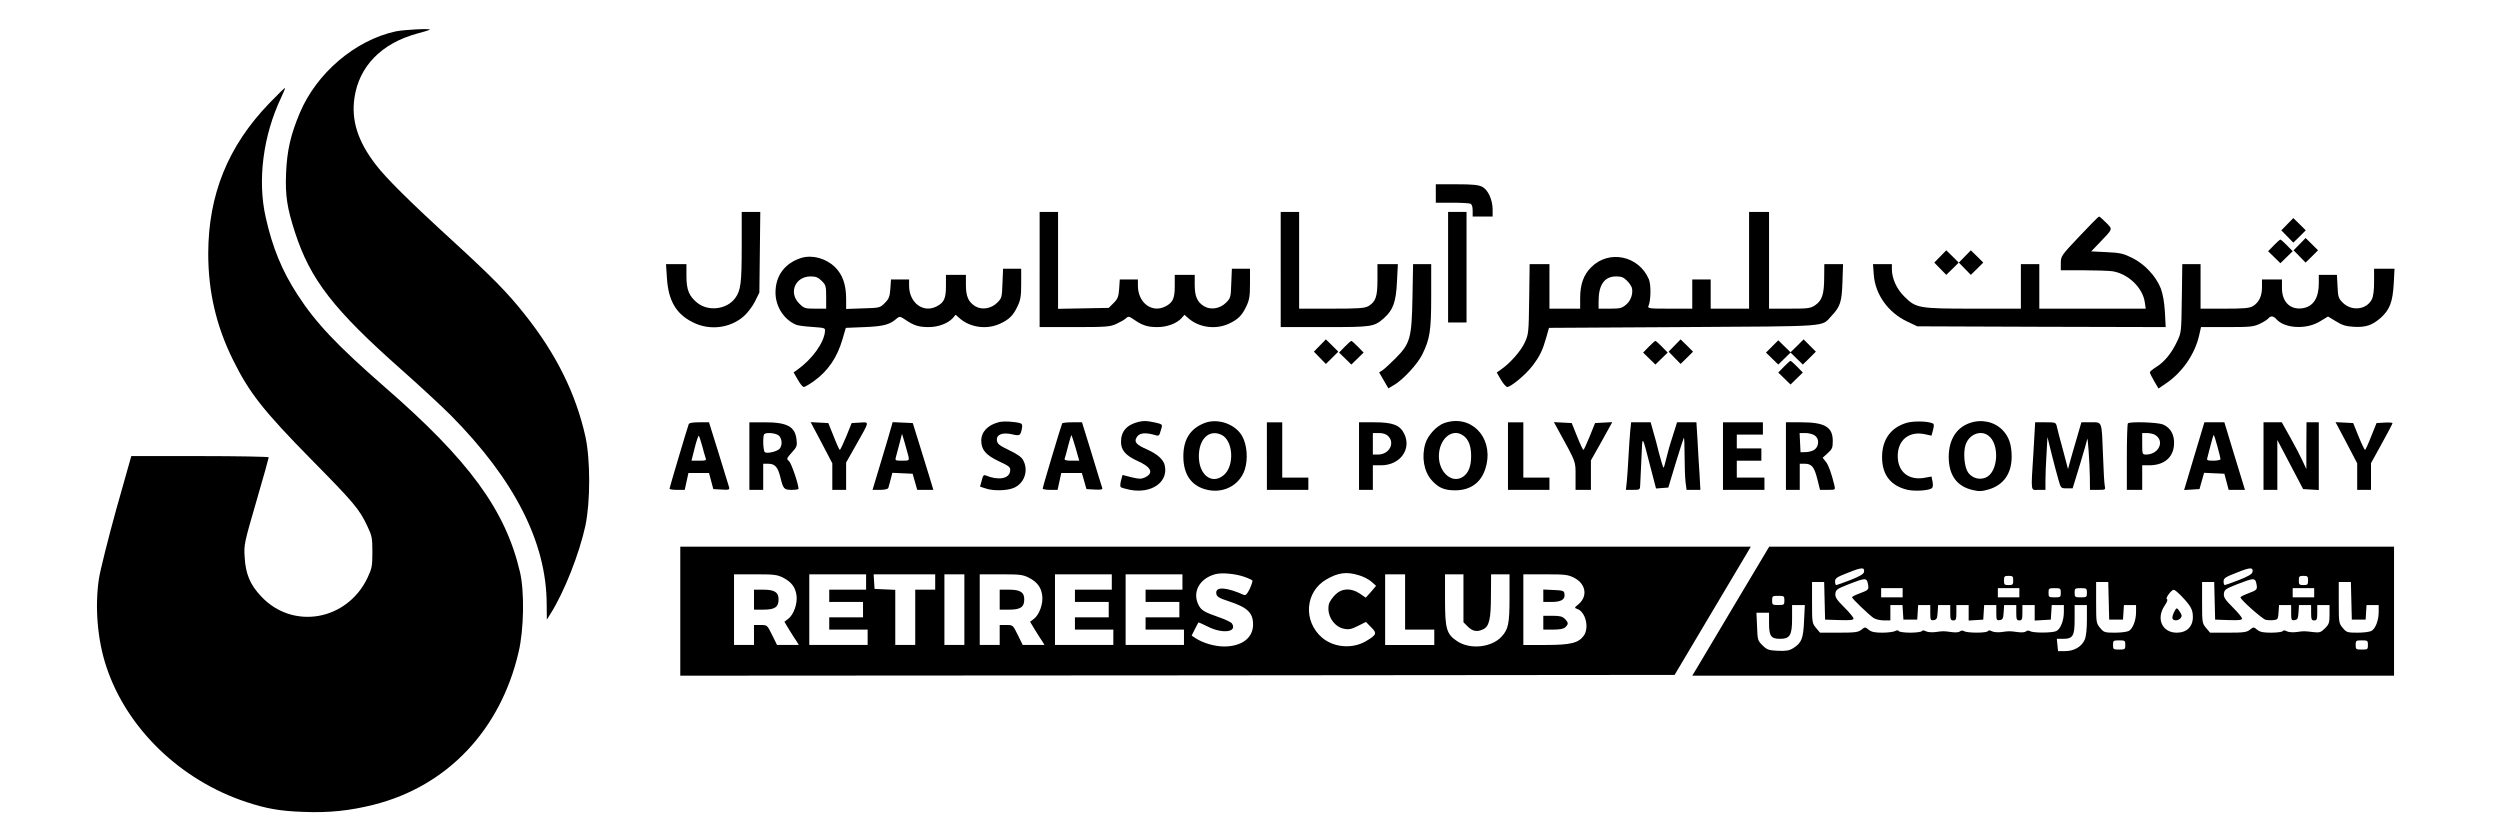<?xml version="1.0" standalone="no"?>
<!DOCTYPE svg PUBLIC "-//W3C//DTD SVG 20010904//EN"
 "http://www.w3.org/TR/2001/REC-SVG-20010904/DTD/svg10.dtd">
<svg version="1.0" xmlns="http://www.w3.org/2000/svg"
 width="1628pt" height="532pt" viewBox="0 0 1628 532"
 preserveAspectRatio="xMidYMid meet">

<g transform="translate(0,532) scale(0.1,-0.1)"
fill="#000000" stroke="none">
<path d="M2574 5115 c-262 -58 -512 -271 -621 -529 -60 -142 -84 -246 -90
-392 -6 -147 6 -227 58 -387 100 -308 251 -503 694 -895 121 -107 265 -241
320 -296 416 -420 624 -829 625 -1230 l1 -101 25 40 c89 141 186 388 226 571
33 157 33 432 0 582 -63 281 -191 539 -396 796 -111 140 -207 238 -471 480
-278 254 -434 409 -499 495 -116 151 -159 287 -138 433 30 206 175 355 407
419 44 12 82 23 84 25 11 10 -171 1 -225 -11z"/>
<path d="M1753 4647 c-268 -278 -396 -594 -397 -977 0 -250 52 -473 162 -695
105 -213 198 -331 512 -650 276 -280 310 -320 363 -433 29 -61 32 -75 32 -167
0 -92 -3 -106 -32 -168 -133 -279 -486 -341 -692 -121 -73 77 -102 147 -108
259 -5 77 -2 91 76 359 45 154 81 283 81 288 0 4 -201 8 -448 8 l-447 0 -98
-347 c-53 -192 -104 -395 -113 -453 -27 -181 -10 -395 48 -570 132 -402 483
-742 913 -883 129 -43 221 -59 370 -64 167 -7 306 8 460 47 478 121 824 486
942 993 35 147 39 395 9 522 -94 403 -331 727 -881 1205 -309 270 -448 416
-567 600 -101 155 -164 308 -208 506 -54 240 -17 531 101 779 15 32 27 61 25
62 -2 2 -48 -43 -103 -100z"/>
<path d="M9350 4060 l0 -60 104 0 c57 0 111 -3 120 -6 11 -4 16 -19 16 -45 l0
-39 65 0 65 0 0 48 c-1 62 -30 127 -69 146 -23 12 -62 16 -166 16 l-135 0 0
-60z"/>
<path d="M4830 3713 c0 -237 -6 -285 -43 -335 -54 -73 -173 -88 -245 -31 -55
44 -72 85 -72 176 l0 77 -66 0 -67 0 6 -90 c9 -148 60 -235 169 -289 109 -55
242 -39 332 40 25 22 57 65 73 97 l28 57 3 263 3 262 -60 0 -61 0 0 -227z"/>
<path d="M6770 3565 l0 -375 228 0 c207 0 231 2 272 21 24 11 53 27 62 36 16
15 21 14 55 -10 54 -37 87 -47 151 -47 62 0 125 24 156 58 l19 22 30 -26 c68
-57 173 -71 257 -33 60 27 88 54 116 114 20 42 24 66 24 148 l0 97 -59 0 -59
0 -4 -95 c-3 -90 -4 -96 -34 -126 -39 -39 -99 -49 -142 -24 -45 27 -62 64 -62
139 l0 66 -65 0 -65 0 0 -73 c0 -80 -12 -107 -60 -132 -88 -46 -180 23 -180
135 l0 40 -59 0 -59 0 -4 -60 c-4 -52 -9 -66 -36 -93 l-32 -32 -165 -3 -165
-3 0 315 0 316 -60 0 -60 0 0 -375z"/>
<path d="M8340 3565 l0 -375 285 0 c312 0 322 1 388 59 59 53 78 104 84 236
l6 115 -67 0 -66 0 0 -101 c0 -111 -11 -144 -60 -173 -24 -13 -62 -16 -239
-16 l-211 0 0 315 0 315 -60 0 -60 0 0 -375z"/>
<path d="M9430 3580 l0 -360 60 0 60 0 0 360 0 360 -60 0 -60 0 0 -360z"/>
<path d="M11390 3625 l0 -315 -125 0 -125 0 0 95 0 95 -60 0 -60 0 0 -95 0
-95 -146 0 c-135 0 -146 1 -139 18 16 36 17 137 3 172 -65 155 -260 196 -376
80 -50 -50 -72 -112 -72 -202 l0 -68 -100 0 -100 0 0 145 0 145 -64 0 -65 0
-3 -227 c-3 -222 -4 -229 -29 -284 -26 -56 -95 -134 -153 -174 l-29 -21 27
-47 c15 -26 34 -47 41 -47 24 0 125 84 166 140 47 62 65 100 89 185 l17 60
874 5 c969 6 898 0 965 72 58 61 68 92 72 221 l4 117 -61 0 -61 0 -1 -87 c0
-109 -14 -150 -58 -180 -31 -21 -45 -23 -167 -23 l-134 0 0 315 0 315 -65 0
-65 0 0 -315z m-797 -131 c15 -14 29 -35 33 -46 11 -36 -5 -86 -37 -112 -27
-23 -40 -26 -105 -26 l-74 0 0 48 c0 108 38 162 115 162 32 0 48 -6 68 -26z"/>
<path d="M13541 3781 c-119 -126 -121 -129 -121 -175 l0 -46 144 0 c79 0 164
-3 190 -6 103 -15 200 -107 213 -203 l6 -41 -347 0 -346 0 0 145 0 145 -60 0
-60 0 0 -145 0 -145 -308 0 c-358 0 -376 3 -452 80 -49 48 -80 117 -80 177 l0
33 -61 0 -62 0 5 -68 c9 -129 93 -247 218 -306 l65 -31 809 -3 809 -2 -5 97
c-4 66 -13 117 -27 155 -31 79 -105 159 -187 199 -56 28 -78 33 -165 37 l-101
5 49 51 c96 100 92 91 48 136 -22 22 -42 40 -46 40 -4 0 -61 -58 -128 -129z"/>
<path d="M14895 3860 l-39 -40 39 -40 39 -40 41 40 40 40 -40 40 -41 40 -39
-40z"/>
<path d="M14975 3730 l-39 -40 39 -40 39 -40 41 40 40 40 -40 40 -41 40 -39
-40z"/>
<path d="M14807 3722 l-37 -38 40 -39 40 -39 40 39 40 39 -37 38 c-20 21 -40
38 -43 38 -3 0 -23 -17 -43 -38z"/>
<path d="M12635 3650 l-39 -40 39 -40 39 -40 41 40 40 40 -40 40 -41 40 -39
-40z"/>
<path d="M12795 3650 l-39 -40 39 -40 39 -40 41 40 40 40 -40 40 -41 40 -39
-40z"/>
<path d="M5220 3641 c-108 -33 -170 -115 -170 -226 0 -91 55 -177 135 -210 11
-5 58 -11 105 -14 83 -6 85 -6 82 -31 -7 -73 -83 -178 -176 -245 l-28 -20 27
-47 c15 -27 32 -48 39 -48 7 0 37 17 67 39 91 65 151 154 185 271 l22 75 123
5 c125 5 164 16 211 58 16 13 21 12 55 -11 54 -37 87 -47 151 -47 62 0 125 24
156 58 l19 22 30 -26 c68 -57 173 -71 257 -33 60 27 88 54 116 114 20 42 24
66 24 148 l0 97 -59 0 -59 0 -4 -95 c-3 -90 -4 -96 -34 -126 -39 -39 -99 -49
-142 -24 -45 27 -62 64 -62 139 l0 66 -65 0 -65 0 0 -73 c0 -80 -12 -107 -60
-132 -88 -46 -180 23 -180 135 l0 40 -59 0 -59 0 -4 -60 c-4 -52 -9 -66 -36
-93 -32 -32 -34 -32 -142 -35 l-110 -4 0 64 c0 93 -22 158 -71 207 -58 58
-148 83 -219 62z m131 -150 c27 -27 29 -35 29 -105 l0 -76 -71 0 c-67 0 -73 2
-105 34 -70 70 -26 175 74 176 35 0 49 -6 73 -29z"/>
<path d="M9198 3383 c-5 -266 -14 -300 -112 -398 -34 -34 -71 -68 -83 -76
l-22 -14 30 -52 30 -52 37 22 c58 33 154 137 184 199 50 102 58 154 58 380 l0
208 -59 0 -59 0 -4 -217z"/>
<path d="M14208 3378 c-3 -220 -3 -224 -31 -282 -35 -75 -83 -134 -136 -166
-22 -14 -41 -29 -41 -35 0 -5 13 -31 28 -57 l28 -48 50 34 c105 71 188 191
215 313 l12 53 169 0 c150 0 173 2 213 21 24 11 49 27 56 35 16 19 33 18 54
-6 55 -60 197 -67 284 -12 l51 31 51 -31 c40 -25 65 -33 114 -36 79 -5 122 9
178 58 59 53 78 103 85 223 l5 97 -67 0 -66 0 0 -85 c0 -57 -5 -96 -15 -115
-35 -68 -132 -78 -189 -21 -28 28 -31 38 -34 106 l-4 75 -59 0 -59 0 0 -55 c0
-95 -36 -151 -104 -162 -81 -13 -136 40 -136 131 l0 56 -65 0 -65 0 0 -51 c0
-58 -20 -99 -60 -123 -23 -13 -58 -16 -184 -16 l-156 0 0 145 0 145 -59 0 -60
0 -3 -222z"/>
<path d="M8595 3070 l-39 -40 39 -40 39 -40 41 40 40 40 -40 40 -41 40 -39
-40z"/>
<path d="M10905 3070 l-39 -40 39 -40 39 -40 41 40 40 40 -40 40 -41 40 -39
-40z"/>
<path d="M11703 3068 l-43 -42 -40 39 -40 39 -40 -40 -40 -40 40 -39 40 -39
40 39 40 39 40 -39 40 -39 43 42 42 42 -40 40 -40 40 -42 -42z"/>
<path d="M8757 3062 l-37 -38 40 -39 40 -39 40 39 40 39 -37 38 c-20 21 -40
38 -43 38 -3 0 -23 -17 -43 -38z"/>
<path d="M10737 3062 l-37 -38 40 -39 40 -39 40 39 40 39 -37 38 c-20 21 -40
38 -43 38 -3 0 -23 -17 -43 -38z"/>
<path d="M11617 2932 l-37 -38 40 -39 40 -39 40 39 40 39 -37 38 c-20 21 -40
38 -43 38 -3 0 -23 -17 -43 -38z"/>
<path d="M6505 2571 c-72 -18 -115 -63 -115 -120 0 -60 29 -94 115 -135 70
-33 76 -38 73 -64 -6 -50 -77 -62 -159 -28 -13 6 -19 -2 -26 -33 l-11 -40 37
-12 c50 -17 139 -15 183 4 68 29 97 111 62 178 -11 22 -36 40 -92 67 -66 32
-77 41 -80 64 -5 38 35 54 98 40 51 -12 55 -9 64 34 5 23 3 33 -8 37 -29 11
-111 16 -141 8z"/>
<path d="M7415 2573 c-78 -19 -115 -62 -115 -131 0 -53 30 -88 104 -122 93
-41 112 -80 52 -109 -24 -11 -37 -11 -87 1 l-59 15 -10 -36 c-5 -19 -6 -39 -2
-43 4 -4 32 -12 62 -18 140 -26 249 51 225 159 -8 38 -48 74 -115 104 -69 30
-85 48 -70 76 17 33 56 38 132 15 10 -3 18 2 21 13 3 10 8 28 12 40 5 19 0 22
-45 32 -53 11 -71 12 -105 4z"/>
<path d="M7846 2566 c-95 -36 -141 -108 -140 -221 1 -112 49 -184 141 -211
113 -33 224 22 259 128 22 68 15 161 -17 218 -44 78 -157 118 -243 86z m107
-77 c78 -35 88 -203 16 -263 -77 -65 -163 1 -162 125 1 112 67 174 146 138z"/>
<path d="M9405 2565 c-49 -17 -107 -80 -123 -133 -26 -86 -10 -181 40 -238 44
-50 83 -67 153 -67 109 0 181 58 205 168 41 185 -106 329 -275 270z m123 -81
c35 -24 52 -68 52 -134 0 -66 -17 -110 -52 -134 -70 -49 -158 26 -158 133 0
112 86 186 158 135z"/>
<path d="M12418 2567 c-105 -30 -163 -110 -162 -227 1 -114 58 -185 167 -210
48 -10 133 -5 156 10 8 5 10 19 6 42 l-7 35 -43 -8 c-105 -20 -177 38 -177
141 0 106 75 165 179 142 l41 -9 10 38 c8 30 7 39 -5 43 -34 14 -122 15 -165
3z"/>
<path d="M12826 2565 c-87 -31 -135 -109 -136 -219 0 -120 52 -193 156 -217
41 -10 60 -9 105 4 96 29 148 102 149 211 0 81 -18 134 -61 177 -54 54 -137
71 -213 44z m120 -80 c78 -54 67 -241 -15 -275 -41 -17 -87 -4 -114 32 -25 34
-34 130 -17 182 22 66 95 97 146 61z"/>
<path d="M4485 2558 c-13 -37 -125 -414 -125 -420 0 -5 22 -8 49 -8 l50 0 12
55 12 55 67 0 67 0 14 -52 14 -53 54 -3 c48 -3 53 -1 49 15 -3 10 -34 109 -68
221 l-63 202 -64 0 c-42 0 -65 -4 -68 -12z m88 -143 c8 -33 19 -68 22 -77 6
-16 1 -18 -42 -18 l-50 0 21 84 c12 47 24 82 27 78 3 -4 13 -34 22 -67z"/>
<path d="M4880 2350 l0 -220 45 0 45 0 0 85 0 85 33 0 c43 0 62 -21 78 -85 19
-79 24 -85 74 -85 25 0 45 3 45 7 0 30 -46 165 -61 179 -18 16 -18 18 17 57
33 36 36 44 31 84 -9 85 -60 113 -207 113 l-100 0 0 -220z m192 133 c22 -20
24 -66 3 -87 -18 -17 -78 -31 -94 -21 -12 7 -15 107 -4 118 13 13 77 7 95 -10z"/>
<path d="M5350 2437 l70 -134 0 -86 0 -87 45 0 45 0 0 89 0 89 65 115 c90 159
88 149 24 145 l-53 -3 -35 -87 c-20 -48 -39 -88 -42 -88 -3 0 -21 39 -40 88
l-35 87 -57 3 -58 3 71 -134z"/>
<path d="M5782 2463 c-18 -59 -47 -159 -66 -220 l-34 -113 49 0 c31 0 51 5 54
13 2 6 9 31 15 55 l11 43 66 -3 66 -3 15 -52 15 -53 52 0 53 0 -25 83 c-14 45
-44 143 -67 217 l-42 135 -65 3 -66 3 -31 -108z m134 -115 c5 -27 5 -28 -41
-28 -44 0 -47 1 -41 23 3 12 14 51 23 87 l17 65 18 -60 c9 -33 20 -72 24 -87z"/>
<path d="M6917 2563 c-6 -11 -127 -414 -127 -425 0 -4 22 -8 48 -8 l49 0 12
55 12 55 67 0 67 0 15 -52 15 -53 54 -3 c41 -2 52 0 49 10 -3 7 -33 106 -68
221 l-64 207 -62 0 c-35 0 -65 -3 -67 -7z m88 -162 l23 -81 -50 0 c-36 0 -48
4 -45 13 3 6 13 45 23 84 10 40 20 71 22 69 2 -3 14 -41 27 -85z"/>
<path d="M8250 2350 l0 -220 135 0 135 0 0 40 0 40 -85 0 -85 0 0 180 0 180
-50 0 -50 0 0 -220z"/>
<path d="M8850 2350 l0 -220 45 0 45 0 0 80 0 80 53 0 c123 0 200 103 152 204
-28 58 -74 76 -195 76 l-100 0 0 -220z m190 130 c46 -46 6 -120 -66 -120 l-34
0 0 70 0 70 40 0 c27 0 47 -7 60 -20z"/>
<path d="M9820 2350 l0 -220 135 0 135 0 0 40 0 40 -85 0 -85 0 0 180 0 180
-50 0 -50 0 0 -220z"/>
<path d="M10148 2518 c118 -215 112 -199 112 -298 l0 -90 50 0 50 0 0 96 0 96
70 124 69 125 -56 -3 -56 -3 -35 -87 c-20 -49 -38 -88 -41 -88 -3 0 -22 40
-41 88 l-35 87 -58 3 -58 3 29 -53z"/>
<path d="M10616 2513 c-3 -32 -8 -105 -11 -163 -3 -58 -8 -131 -11 -162 l-6
-58 46 0 c45 0 46 1 47 33 1 17 4 95 8 172 7 159 1 166 63 -73 l32 -123 40 3
40 3 48 159 c27 88 51 162 53 165 3 2 5 -49 5 -115 0 -65 3 -143 6 -171 l7
-53 45 0 45 0 -6 108 c-4 59 -10 158 -13 220 l-7 112 -63 0 -63 0 -29 -92
c-17 -51 -36 -119 -43 -151 -7 -31 -14 -55 -17 -52 -3 3 -15 44 -28 92 -12 49
-29 114 -39 146 l-16 57 -64 0 -63 0 -6 -57z"/>
<path d="M11220 2350 l0 -220 135 0 135 0 0 40 0 40 -90 0 -90 0 0 55 0 55 80
0 80 0 0 40 0 40 -80 0 -80 0 0 45 0 45 85 0 85 0 0 40 0 40 -130 0 -130 0 0
-220z"/>
<path d="M11630 2350 l0 -220 45 0 45 0 0 85 0 85 33 0 c45 0 62 -21 82 -102
l17 -68 50 0 c50 0 50 0 44 28 -20 81 -38 132 -56 155 l-21 26 33 30 c29 26
33 35 33 79 0 91 -51 122 -205 122 l-100 0 0 -220z m188 134 c28 -19 29 -64 2
-89 -11 -10 -36 -18 -57 -19 l-38 -1 -3 63 -3 62 38 0 c21 0 49 -7 61 -16z"/>
<path d="M13242 2378 c-17 -273 -20 -248 33 -248 l45 0 0 63 c0 35 3 113 7
172 l6 109 27 -110 c15 -60 35 -135 44 -166 16 -58 17 -58 55 -58 l38 0 47
153 c25 83 47 159 48 167 3 31 16 -158 17 -242 l1 -88 51 0 c50 0 51 0 45 28
-3 15 -8 101 -11 192 -9 234 -4 220 -79 220 l-62 0 -31 -107 c-18 -60 -37
-128 -44 -153 l-12 -45 -33 125 c-19 69 -37 137 -40 153 -6 26 -9 27 -74 27
l-67 0 -11 -192z"/>
<path d="M13857 2563 c-4 -3 -7 -102 -7 -220 l0 -213 50 0 50 0 0 80 0 80 45
0 c96 0 156 49 162 132 5 65 -21 112 -72 134 -35 14 -215 20 -228 7z m173 -73
c70 -37 31 -130 -55 -130 -24 0 -25 2 -25 70 l0 70 31 0 c17 0 39 -5 49 -10z"/>
<path d="M14289 2350 l-66 -221 50 3 50 3 15 53 15 53 66 -3 66 -3 14 -52 14
-53 53 0 53 0 -13 43 c-7 23 -37 122 -67 219 l-54 178 -65 0 -65 0 -66 -220z
m151 62 c11 -40 20 -76 20 -82 0 -5 -21 -10 -46 -10 -39 0 -45 3 -40 18 3 9
13 48 22 85 9 37 18 66 21 64 2 -2 12 -36 23 -75z"/>
<path d="M14740 2350 l0 -220 45 0 45 0 0 163 0 162 84 -160 84 -160 51 -3 51
-3 0 220 0 221 -40 0 -40 0 -1 -152 0 -153 -24 52 c-13 29 -49 98 -80 153
l-56 100 -60 0 -59 0 0 -220z"/>
<path d="M15280 2437 l70 -134 0 -86 0 -87 45 0 45 0 0 87 0 87 70 127 c39 70
70 130 70 133 0 4 -23 6 -52 4 l-52 -3 -35 -87 c-19 -49 -37 -88 -40 -88 -3 0
-22 39 -42 88 l-35 87 -58 3 -57 3 71 -134z"/>
<path d="M4430 1340 l0 -420 3237 2 3238 3 230 387 c126 213 238 400 248 417
l18 31 -3485 0 -3486 0 0 -420z m3672 224 c27 -9 50 -20 53 -24 3 -5 -5 -29
-17 -55 -16 -33 -26 -44 -38 -39 -110 49 -180 55 -180 15 0 -25 15 -35 80 -56
123 -40 160 -75 160 -152 0 -87 -73 -142 -187 -143 -63 0 -139 22 -189 55
l-24 16 21 42 c12 23 22 43 23 44 1 1 28 -11 60 -27 96 -49 194 -37 159 19 -5
9 -43 27 -84 41 -97 34 -116 45 -134 80 -43 84 6 174 110 201 41 11 130 3 187
-17z m747 10 c28 -8 65 -27 82 -42 l30 -27 -33 -39 -34 -38 -38 26 c-58 39
-118 36 -161 -7 -19 -19 -37 -46 -41 -60 -17 -71 31 -149 100 -162 29 -6 48
-2 89 19 l52 26 34 -35 c40 -39 36 -49 -35 -91 -88 -51 -208 -41 -284 23 -125
107 -112 298 26 379 77 45 132 53 213 28z m-3749 -16 c54 -28 80 -62 87 -116
7 -52 -18 -124 -54 -152 l-25 -19 32 -53 c18 -29 39 -63 48 -75 l14 -23 -71 0
-71 0 -32 65 c-32 65 -32 65 -75 65 l-43 0 0 -65 0 -65 -65 0 -65 0 0 230 0
230 138 0 c123 0 142 -2 182 -22z m540 -28 l0 -50 -120 0 -120 0 0 -40 0 -40
110 0 110 0 0 -50 0 -50 -110 0 -110 0 0 -40 0 -40 125 0 125 0 0 -50 0 -50
-190 0 -190 0 0 230 0 230 185 0 185 0 0 -50z m450 0 l0 -50 -65 0 -65 0 0
-180 0 -180 -65 0 -65 0 0 180 0 179 -67 3 -68 3 -3 48 -3 47 200 0 201 0 0
-50z m190 -180 l0 -230 -65 0 -65 0 0 230 0 230 65 0 65 0 0 -230z m420 208
c54 -28 80 -62 87 -116 7 -52 -18 -124 -54 -152 l-25 -19 32 -53 c18 -29 39
-63 48 -75 l14 -23 -71 0 -71 0 -32 65 c-32 65 -32 65 -75 65 l-43 0 0 -65 0
-65 -65 0 -65 0 0 230 0 230 138 0 c123 0 142 -2 182 -22z m540 -28 l0 -50
-120 0 -120 0 0 -40 0 -40 110 0 110 0 0 -50 0 -50 -110 0 -110 0 0 -40 0 -40
125 0 125 0 0 -50 0 -50 -190 0 -190 0 0 230 0 230 185 0 185 0 0 -50z m460 0
l0 -50 -120 0 -120 0 0 -40 0 -40 110 0 110 0 0 -50 0 -50 -110 0 -110 0 0
-40 0 -40 125 0 125 0 0 -50 0 -50 -190 0 -190 0 0 230 0 230 185 0 185 0 0
-50z m1450 -130 l0 -180 95 0 95 0 0 -50 0 -50 -160 0 -160 0 0 230 0 230 65
0 65 0 0 -180z m380 24 l0 -156 29 -29 c32 -31 61 -36 101 -16 38 19 49 67 49
220 l1 137 60 0 60 0 0 -154 c0 -169 -8 -205 -53 -253 -66 -70 -204 -84 -287
-29 -70 46 -80 80 -80 271 l0 165 60 0 60 0 0 -156z m720 134 c77 -39 91 -120
30 -172 -28 -23 -29 -25 -10 -31 54 -17 81 -121 44 -174 -34 -48 -86 -61 -246
-61 l-148 0 0 230 0 230 143 0 c128 0 147 -2 187 -22z"/>
<path d="M4910 1415 l0 -65 63 0 c73 0 97 17 97 67 0 46 -26 63 -98 63 l-62 0
0 -65z"/>
<path d="M6510 1415 l0 -65 63 0 c73 0 97 17 97 67 0 46 -26 63 -98 63 l-62 0
0 -65z"/>
<path d="M10050 1440 l0 -40 53 0 c63 0 90 16 85 51 -3 22 -7 24 -70 27 l-68
3 0 -41z"/>
<path d="M10050 1265 l0 -45 64 0 c45 0 69 5 80 16 21 20 20 30 -4 54 -16 16
-33 20 -80 20 l-60 0 0 -45z"/>
<path d="M11299 1388 c-122 -205 -234 -394 -250 -420 l-29 -48 2285 0 2285 0
0 420 0 420 -2035 0 -2034 0 -222 -372z m839 206 c-2 -12 -31 -29 -88 -51 -47
-18 -88 -33 -92 -33 -5 0 -8 11 -8 24 0 21 11 28 88 58 87 35 107 35 100 2z
m2530 0 c-2 -12 -31 -29 -88 -51 -47 -18 -88 -33 -92 -33 -5 0 -8 11 -8 24 0
21 11 28 88 58 87 35 107 35 100 2z m-1558 -54 c0 -27 -3 -30 -30 -30 -27 0
-30 3 -30 30 0 27 3 30 30 30 27 0 30 -3 30 -30z m1920 0 c0 -27 -3 -30 -30
-30 -27 0 -30 3 -30 30 0 27 3 30 30 30 27 0 30 -3 30 -30z m-2866 -22 c7 -38
5 -40 -56 -63 -27 -10 -48 -21 -48 -24 0 -9 110 -114 140 -135 13 -9 44 -16
67 -16 l43 0 0 50 0 50 39 0 40 0 3 -47 3 -48 45 0 45 0 3 48 3 47 40 0 39 0
0 -51 c0 -47 2 -50 23 -47 19 3 22 10 25 51 l3 47 40 0 39 0 0 -50 c0 -43 3
-50 20 -50 17 0 20 7 20 50 l0 50 40 0 40 0 0 -51 0 -50 48 3 47 3 3 48 3 47
40 0 39 0 0 -51 c0 -47 2 -50 23 -47 19 3 22 10 25 51 l3 47 40 0 39 0 0 -50
c0 -43 3 -50 20 -50 17 0 20 7 20 50 l0 50 40 0 40 0 0 -51 0 -50 53 3 52 3 3
48 3 47 40 0 39 0 0 -45 c0 -55 -21 -110 -48 -124 -25 -13 -151 -14 -172 -1
-9 5 -19 5 -27 -2 -7 -6 -31 -8 -55 -4 -53 7 -53 7 -104 0 -23 -3 -51 -1 -62
5 -14 7 -23 8 -27 1 -8 -13 -135 -13 -155 0 -9 5 -19 5 -27 -2 -7 -6 -31 -8
-55 -4 -53 7 -53 7 -104 0 -23 -3 -51 -1 -62 5 -14 7 -23 8 -27 1 -3 -5 -37
-10 -75 -10 -38 0 -72 5 -75 10 -4 7 -12 7 -25 0 -10 -5 -48 -10 -83 -10 -49
0 -71 5 -88 19 -23 19 -24 19 -48 0 -20 -16 -41 -19 -146 -19 l-123 0 -26 31
c-25 30 -26 35 -26 165 l0 134 40 0 39 0 3 -122 3 -123 93 -3 c71 -2 92 0 92
10 0 8 -27 40 -60 73 -50 50 -60 65 -58 89 3 26 11 32 88 62 108 42 116 42
124 2z m2530 0 c7 -38 5 -40 -56 -63 -27 -10 -48 -21 -48 -25 0 -15 141 -140
164 -146 13 -3 37 -4 52 -2 27 3 29 6 32 51 l3 47 40 0 39 0 0 -51 c0 -47 2
-50 23 -47 19 3 22 10 25 51 l3 47 40 0 39 0 0 -50 c0 -43 3 -50 20 -50 17 0
20 7 20 50 l0 50 40 0 40 0 0 -61 c0 -54 -3 -64 -30 -91 -28 -27 -35 -29 -78
-24 -59 7 -58 7 -108 0 -23 -3 -51 -1 -62 5 -14 7 -23 8 -27 1 -3 -5 -37 -10
-74 -10 -53 0 -74 4 -92 19 -23 19 -24 19 -48 0 -20 -16 -41 -19 -141 -19
l-118 0 -26 31 c-25 30 -26 35 -26 165 l0 134 40 0 39 0 3 -122 3 -123 88 -3
c67 -2 87 0 87 10 0 8 -27 40 -60 73 -50 50 -60 65 -58 89 3 26 11 32 88 62
108 42 116 42 124 2z m-962 -110 l3 -123 45 0 45 0 3 48 3 47 40 0 39 0 0 -45
c0 -55 -21 -110 -48 -124 -12 -6 -52 -11 -90 -11 -66 0 -72 2 -96 31 -25 30
-26 35 -26 165 l0 134 40 0 39 0 3 -122z m1580 0 l3 -123 45 0 45 0 3 48 3 47
40 0 39 0 0 -45 c0 -55 -21 -110 -48 -124 -12 -6 -52 -11 -90 -11 -66 0 -72 2
-96 31 -25 30 -26 35 -26 165 l0 134 40 0 39 0 3 -122z m-2922 52 l0 -30 -70
0 -70 0 0 30 0 30 70 0 70 0 0 -30z m760 0 l0 -30 -70 0 -70 0 0 30 0 30 70 0
70 0 0 -30z m270 0 c0 -28 -2 -30 -40 -30 -38 0 -40 2 -40 30 0 28 2 30 40 30
38 0 40 -2 40 -30z m170 0 c0 -28 -2 -30 -40 -30 -38 0 -40 2 -40 30 0 28 2
30 40 30 38 0 40 -2 40 -30z m1480 0 l0 -30 -70 0 -70 0 0 30 0 30 70 0 70 0
0 -30z m-864 -22 c61 -64 74 -88 74 -136 0 -63 -40 -102 -105 -102 -95 0 -136
91 -79 176 16 23 22 40 15 42 -13 4 28 61 44 61 6 1 29 -18 51 -41z m-2586
-28 c0 -28 -2 -30 -40 -30 -38 0 -40 2 -40 30 0 28 2 30 40 30 38 0 40 -2 40
-30z m128 -134 c-5 -115 -16 -143 -71 -177 -26 -16 -45 -19 -100 -17 -60 3
-71 7 -100 36 -31 31 -32 36 -35 122 l-4 90 41 0 41 0 0 -69 c0 -83 13 -101
71 -101 65 0 79 23 79 130 l0 90 41 0 42 0 -5 -104z m1842 9 c0 -61 -5 -108
-14 -130 -20 -46 -69 -75 -127 -75 l-47 0 -4 40 -4 40 40 0 c65 0 76 18 76
127 l0 93 40 0 40 0 0 -95z m250 -165 c0 -28 -2 -30 -40 -30 -38 0 -40 2 -40
30 0 28 2 30 40 30 38 0 40 -2 40 -30z m1580 0 c0 -28 -2 -30 -40 -30 -38 0
-40 2 -40 30 0 28 2 30 40 30 38 0 40 -2 40 -30z"/>
<path d="M14157 1333 c-8 -16 -12 -34 -10 -40 6 -18 38 -16 53 2 10 12 9 20
-4 40 -21 31 -22 31 -39 -2z"/>
</g>
</svg>
